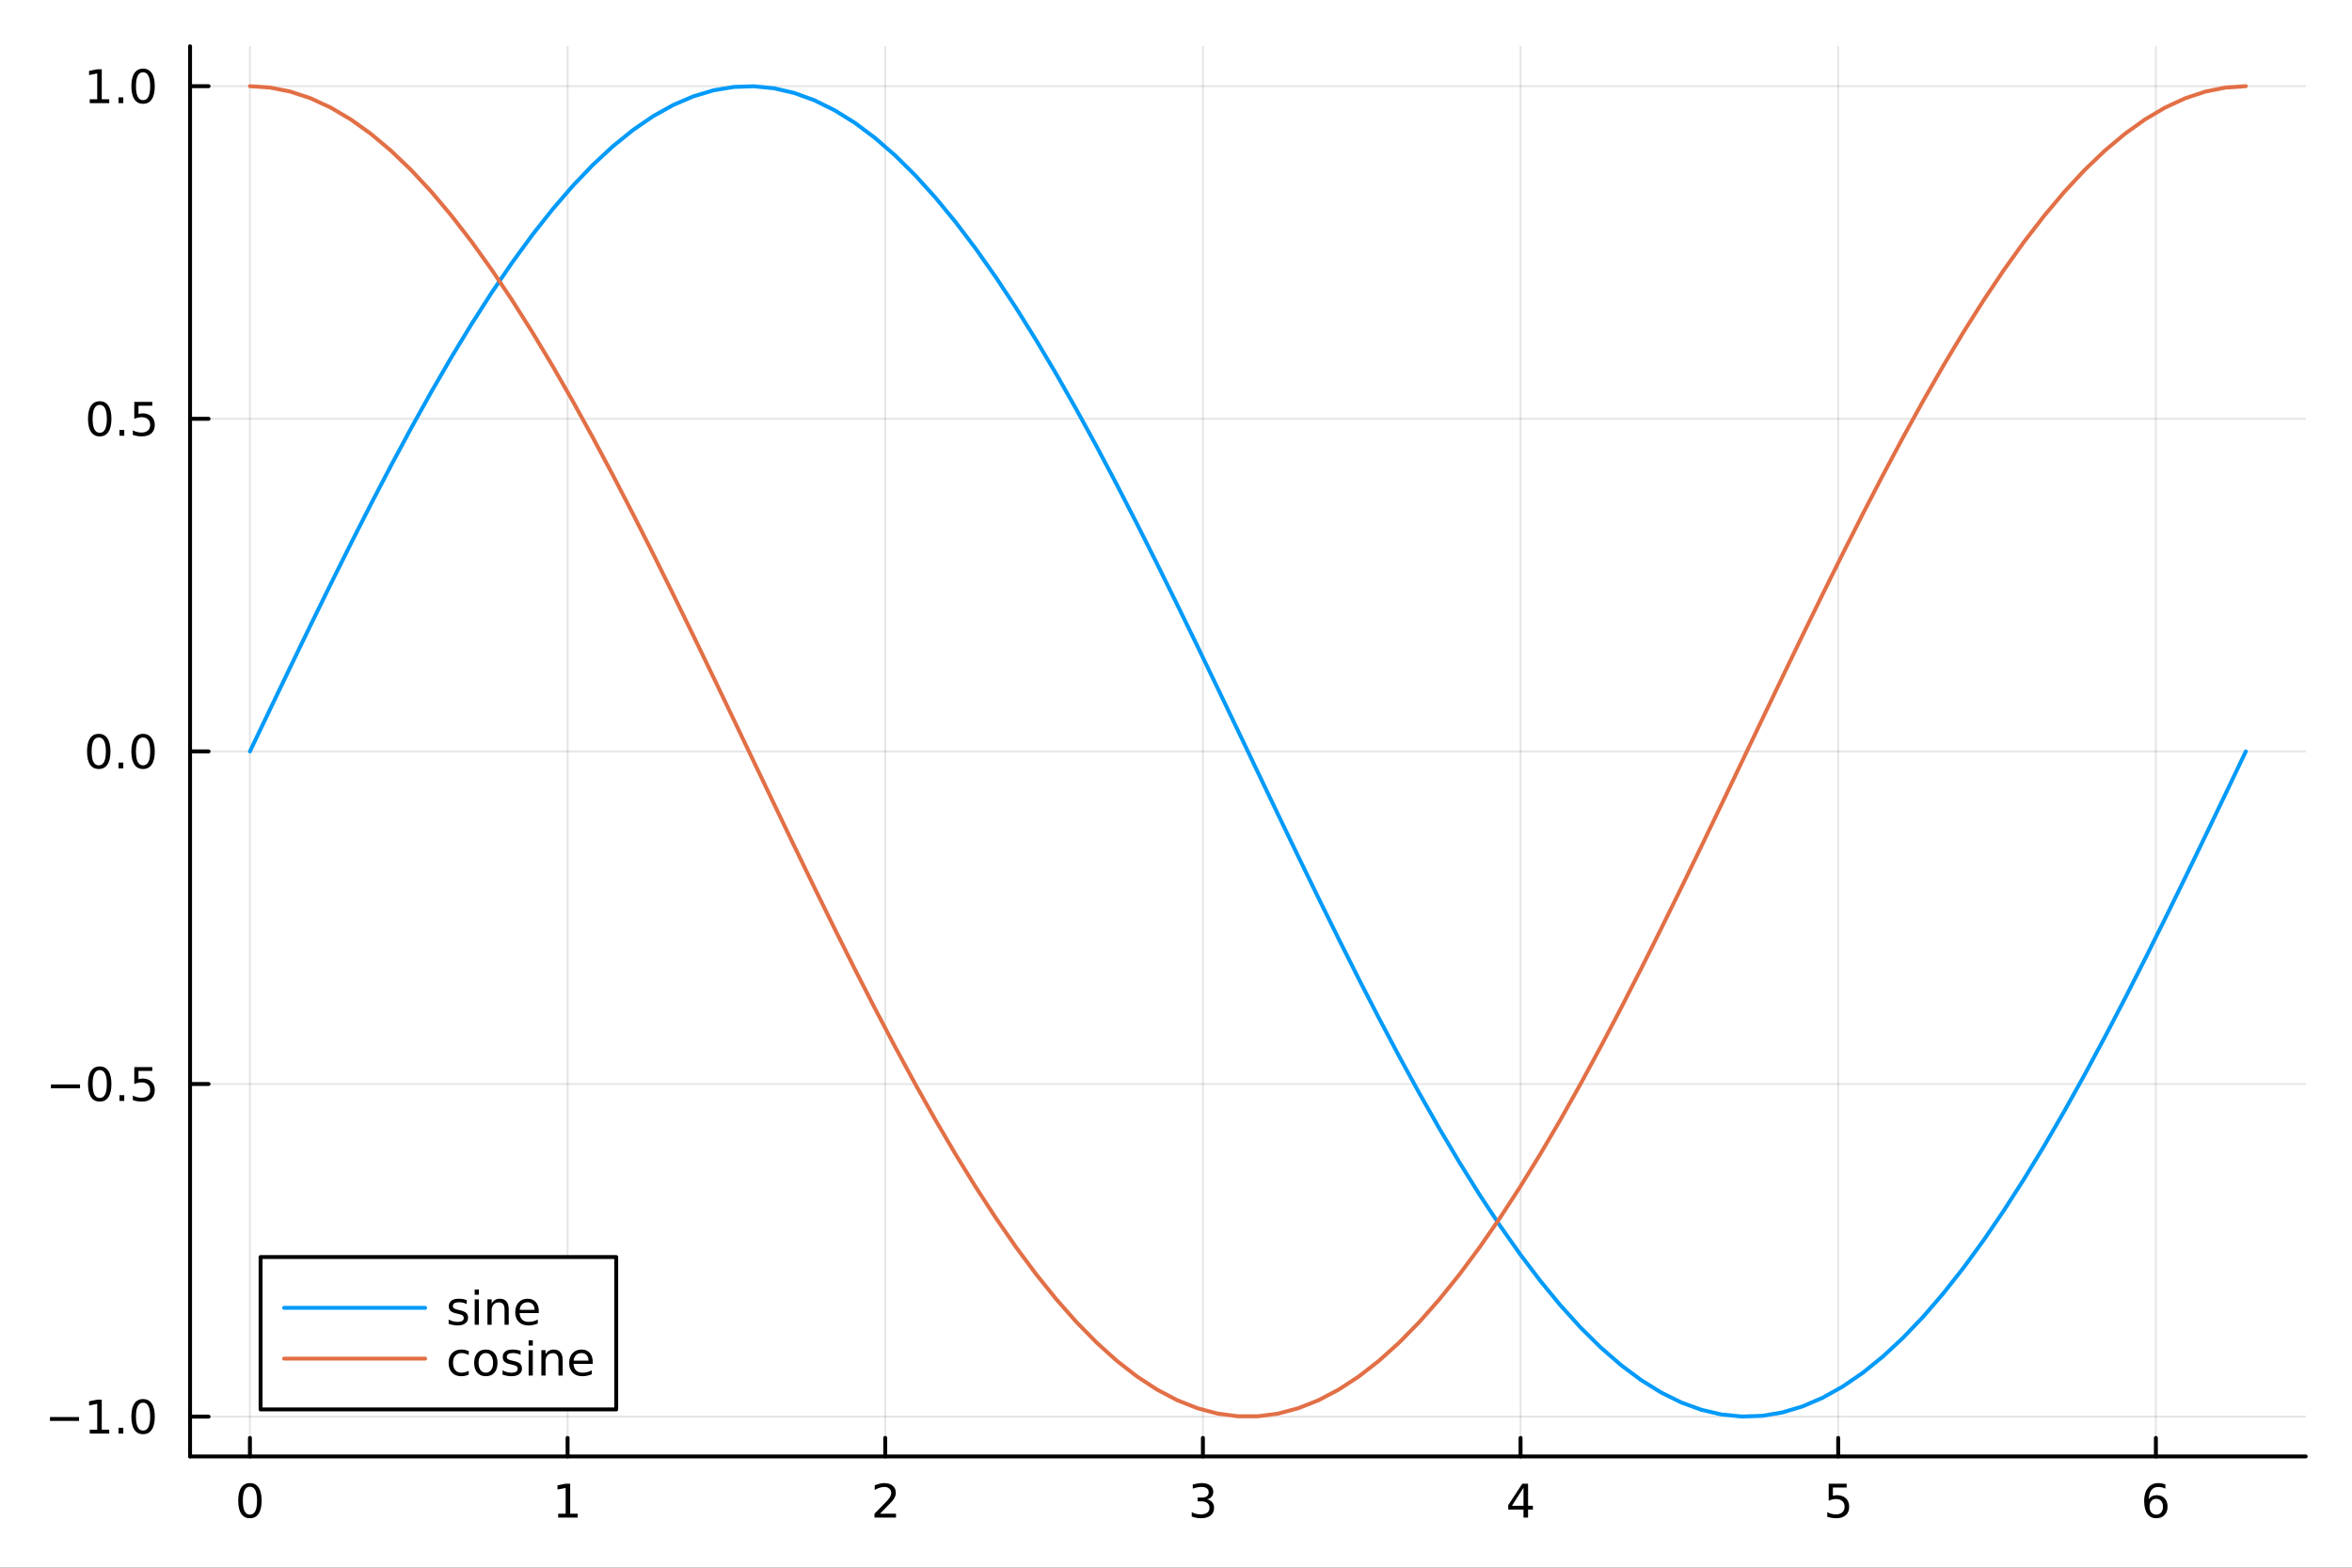 <?xml version="1.0" encoding="utf-8"?>
<svg xmlns="http://www.w3.org/2000/svg" xmlns:xlink="http://www.w3.org/1999/xlink" width="600" height="400" viewBox="0 0 2400 1600">
<rect x="0" y="0" width="2400" height="1600" fill="#333333" stroke="none"/>
<defs>
  <clipPath id="clip290">
    <rect x="0" y="0" width="2400" height="1600"/>
  </clipPath>
</defs>
<path clip-path="url(#clip290)" d="M0 1600 L2400 1600 L2400 0 L0 0  Z" fill="#ffffff" fill-rule="evenodd" fill-opacity="1"/>
<defs>
  <clipPath id="clip291">
    <rect x="480" y="0" width="1681" height="1600"/>
  </clipPath>
</defs>
<path clip-path="url(#clip290)" d="M193.936 1486.45 L2352.76 1486.45 L2352.76 47.244 L193.936 47.244  Z" fill="#ffffff" fill-rule="evenodd" fill-opacity="1"/>
<defs>
  <clipPath id="clip292">
    <rect x="193" y="47" width="2160" height="1440"/>
  </clipPath>
</defs>
<polyline clip-path="url(#clip292)" style="stroke:#000000; stroke-linecap:round; stroke-linejoin:round; stroke-width:2; stroke-opacity:0.1; fill:none" points="255.035,1486.45 255.035,47.244 "/>
<polyline clip-path="url(#clip292)" style="stroke:#000000; stroke-linecap:round; stroke-linejoin:round; stroke-width:2; stroke-opacity:0.1; fill:none" points="579.173,1486.45 579.173,47.244 "/>
<polyline clip-path="url(#clip292)" style="stroke:#000000; stroke-linecap:round; stroke-linejoin:round; stroke-width:2; stroke-opacity:0.1; fill:none" points="903.312,1486.45 903.312,47.244 "/>
<polyline clip-path="url(#clip292)" style="stroke:#000000; stroke-linecap:round; stroke-linejoin:round; stroke-width:2; stroke-opacity:0.1; fill:none" points="1227.45,1486.45 1227.45,47.244 "/>
<polyline clip-path="url(#clip292)" style="stroke:#000000; stroke-linecap:round; stroke-linejoin:round; stroke-width:2; stroke-opacity:0.1; fill:none" points="1551.59,1486.45 1551.59,47.244 "/>
<polyline clip-path="url(#clip292)" style="stroke:#000000; stroke-linecap:round; stroke-linejoin:round; stroke-width:2; stroke-opacity:0.1; fill:none" points="1875.73,1486.45 1875.73,47.244 "/>
<polyline clip-path="url(#clip292)" style="stroke:#000000; stroke-linecap:round; stroke-linejoin:round; stroke-width:2; stroke-opacity:0.1; fill:none" points="2199.87,1486.45 2199.87,47.244 "/>
<polyline clip-path="url(#clip292)" style="stroke:#000000; stroke-linecap:round; stroke-linejoin:round; stroke-width:2; stroke-opacity:0.1; fill:none" points="193.936,1445.8 2352.76,1445.8 "/>
<polyline clip-path="url(#clip292)" style="stroke:#000000; stroke-linecap:round; stroke-linejoin:round; stroke-width:2; stroke-opacity:0.1; fill:none" points="193.936,1106.34 2352.76,1106.34 "/>
<polyline clip-path="url(#clip292)" style="stroke:#000000; stroke-linecap:round; stroke-linejoin:round; stroke-width:2; stroke-opacity:0.1; fill:none" points="193.936,766.889 2352.76,766.889 "/>
<polyline clip-path="url(#clip292)" style="stroke:#000000; stroke-linecap:round; stroke-linejoin:round; stroke-width:2; stroke-opacity:0.1; fill:none" points="193.936,427.432 2352.76,427.432 "/>
<polyline clip-path="url(#clip292)" style="stroke:#000000; stroke-linecap:round; stroke-linejoin:round; stroke-width:2; stroke-opacity:0.1; fill:none" points="193.936,87.976 2352.76,87.976 "/>
<polyline clip-path="url(#clip290)" style="stroke:#000000; stroke-linecap:round; stroke-linejoin:round; stroke-width:4; stroke-opacity:1; fill:none" points="193.936,1486.45 2352.76,1486.45 "/>
<polyline clip-path="url(#clip290)" style="stroke:#000000; stroke-linecap:round; stroke-linejoin:round; stroke-width:4; stroke-opacity:1; fill:none" points="255.035,1486.45 255.035,1467.55 "/>
<polyline clip-path="url(#clip290)" style="stroke:#000000; stroke-linecap:round; stroke-linejoin:round; stroke-width:4; stroke-opacity:1; fill:none" points="579.173,1486.45 579.173,1467.55 "/>
<polyline clip-path="url(#clip290)" style="stroke:#000000; stroke-linecap:round; stroke-linejoin:round; stroke-width:4; stroke-opacity:1; fill:none" points="903.312,1486.45 903.312,1467.55 "/>
<polyline clip-path="url(#clip290)" style="stroke:#000000; stroke-linecap:round; stroke-linejoin:round; stroke-width:4; stroke-opacity:1; fill:none" points="1227.45,1486.45 1227.45,1467.55 "/>
<polyline clip-path="url(#clip290)" style="stroke:#000000; stroke-linecap:round; stroke-linejoin:round; stroke-width:4; stroke-opacity:1; fill:none" points="1551.59,1486.45 1551.59,1467.55 "/>
<polyline clip-path="url(#clip290)" style="stroke:#000000; stroke-linecap:round; stroke-linejoin:round; stroke-width:4; stroke-opacity:1; fill:none" points="1875.73,1486.45 1875.73,1467.55 "/>
<polyline clip-path="url(#clip290)" style="stroke:#000000; stroke-linecap:round; stroke-linejoin:round; stroke-width:4; stroke-opacity:1; fill:none" points="2199.87,1486.45 2199.87,1467.55 "/>
<path clip-path="url(#clip290)" d="M255.035 1517.37 Q251.424 1517.37 249.595 1520.93 Q247.789 1524.47 247.789 1531.6 Q247.789 1538.71 249.595 1542.27 Q251.424 1545.82 255.035 1545.82 Q258.669 1545.82 260.474 1542.27 Q262.303 1538.71 262.303 1531.6 Q262.303 1524.47 260.474 1520.93 Q258.669 1517.37 255.035 1517.37 M255.035 1513.66 Q260.845 1513.66 263.9 1518.27 Q266.979 1522.85 266.979 1531.6 Q266.979 1540.33 263.9 1544.94 Q260.845 1549.52 255.035 1549.52 Q249.225 1549.52 246.146 1544.94 Q243.09 1540.33 243.09 1531.6 Q243.09 1522.85 246.146 1518.27 Q249.225 1513.66 255.035 1513.66 Z" fill="#000000" fill-rule="nonzero" fill-opacity="1" /><path clip-path="url(#clip290)" d="M569.555 1544.91 L577.194 1544.91 L577.194 1518.55 L568.884 1520.21 L568.884 1515.95 L577.148 1514.29 L581.824 1514.29 L581.824 1544.91 L589.463 1544.91 L589.463 1548.85 L569.555 1548.85 L569.555 1544.91 Z" fill="#000000" fill-rule="nonzero" fill-opacity="1" /><path clip-path="url(#clip290)" d="M897.965 1544.91 L914.284 1544.91 L914.284 1548.85 L892.34 1548.85 L892.34 1544.91 Q895.002 1542.16 899.585 1537.53 Q904.191 1532.88 905.372 1531.53 Q907.617 1529.01 908.497 1527.27 Q909.4 1525.51 909.4 1523.82 Q909.4 1521.07 907.455 1519.33 Q905.534 1517.6 902.432 1517.6 Q900.233 1517.6 897.779 1518.36 Q895.349 1519.13 892.571 1520.68 L892.571 1515.95 Q895.395 1514.82 897.849 1514.24 Q900.303 1513.66 902.34 1513.66 Q907.71 1513.66 910.904 1516.35 Q914.099 1519.03 914.099 1523.52 Q914.099 1525.65 913.289 1527.57 Q912.502 1529.47 910.395 1532.07 Q909.816 1532.74 906.715 1535.95 Q903.613 1539.15 897.965 1544.91 Z" fill="#000000" fill-rule="nonzero" fill-opacity="1" /><path clip-path="url(#clip290)" d="M1231.7 1530.21 Q1235.05 1530.93 1236.93 1533.2 Q1238.83 1535.47 1238.83 1538.8 Q1238.83 1543.92 1235.31 1546.72 Q1231.79 1549.52 1225.31 1549.52 Q1223.13 1549.52 1220.82 1549.08 Q1218.53 1548.66 1216.07 1547.81 L1216.07 1543.29 Q1218.02 1544.43 1220.33 1545.01 Q1222.65 1545.58 1225.17 1545.58 Q1229.57 1545.58 1231.86 1543.85 Q1234.17 1542.11 1234.17 1538.8 Q1234.17 1535.75 1232.02 1534.03 Q1229.89 1532.3 1226.07 1532.3 L1222.05 1532.3 L1222.05 1528.45 L1226.26 1528.45 Q1229.71 1528.45 1231.54 1527.09 Q1233.36 1525.7 1233.36 1523.11 Q1233.36 1520.45 1231.47 1519.03 Q1229.59 1517.6 1226.07 1517.6 Q1224.15 1517.6 1221.95 1518.01 Q1219.75 1518.43 1217.11 1519.31 L1217.11 1515.14 Q1219.78 1514.4 1222.09 1514.03 Q1224.43 1513.66 1226.49 1513.66 Q1231.81 1513.66 1234.92 1516.09 Q1238.02 1518.5 1238.02 1522.62 Q1238.02 1525.49 1236.37 1527.48 Q1234.73 1529.45 1231.7 1530.21 Z" fill="#000000" fill-rule="nonzero" fill-opacity="1" /><path clip-path="url(#clip290)" d="M1554.6 1518.36 L1542.79 1536.81 L1554.6 1536.81 L1554.6 1518.36 M1553.37 1514.29 L1559.25 1514.29 L1559.25 1536.81 L1564.18 1536.81 L1564.18 1540.7 L1559.25 1540.7 L1559.25 1548.85 L1554.6 1548.85 L1554.6 1540.7 L1539 1540.7 L1539 1536.19 L1553.37 1514.29 Z" fill="#000000" fill-rule="nonzero" fill-opacity="1" /><path clip-path="url(#clip290)" d="M1866.01 1514.29 L1884.36 1514.29 L1884.36 1518.22 L1870.29 1518.22 L1870.29 1526.7 Q1871.31 1526.35 1872.32 1526.19 Q1873.34 1526 1874.36 1526 Q1880.15 1526 1883.53 1529.17 Q1886.91 1532.34 1886.91 1537.76 Q1886.91 1543.34 1883.44 1546.44 Q1879.96 1549.52 1873.64 1549.52 Q1871.47 1549.52 1869.2 1549.15 Q1866.95 1548.78 1864.55 1548.04 L1864.55 1543.34 Q1866.63 1544.47 1868.85 1545.03 Q1871.07 1545.58 1873.55 1545.58 Q1877.56 1545.58 1879.89 1543.48 Q1882.23 1541.37 1882.23 1537.76 Q1882.23 1534.15 1879.89 1532.04 Q1877.56 1529.94 1873.55 1529.94 Q1871.68 1529.94 1869.8 1530.35 Q1867.95 1530.77 1866.01 1531.65 L1866.01 1514.29 Z" fill="#000000" fill-rule="nonzero" fill-opacity="1" /><path clip-path="url(#clip290)" d="M2200.27 1529.7 Q2197.12 1529.7 2195.27 1531.86 Q2193.44 1534.01 2193.44 1537.76 Q2193.44 1541.49 2195.27 1543.66 Q2197.12 1545.82 2200.27 1545.82 Q2203.42 1545.82 2205.25 1543.66 Q2207.1 1541.49 2207.1 1537.76 Q2207.1 1534.01 2205.25 1531.86 Q2203.42 1529.7 2200.27 1529.7 M2209.55 1515.05 L2209.55 1519.31 Q2207.79 1518.48 2205.99 1518.04 Q2204.21 1517.6 2202.45 1517.6 Q2197.82 1517.6 2195.36 1520.72 Q2192.93 1523.85 2192.59 1530.17 Q2193.95 1528.15 2196.01 1527.09 Q2198.07 1526 2200.55 1526 Q2205.76 1526 2208.77 1529.17 Q2211.8 1532.32 2211.8 1537.76 Q2211.8 1543.08 2208.65 1546.3 Q2205.5 1549.52 2200.27 1549.52 Q2194.28 1549.52 2191.1 1544.94 Q2187.93 1540.33 2187.93 1531.6 Q2187.93 1523.41 2191.82 1518.55 Q2195.71 1513.66 2202.26 1513.66 Q2204.02 1513.66 2205.8 1514.01 Q2207.61 1514.36 2209.55 1515.05 Z" fill="#000000" fill-rule="nonzero" fill-opacity="1" /><polyline clip-path="url(#clip290)" style="stroke:#000000; stroke-linecap:round; stroke-linejoin:round; stroke-width:4; stroke-opacity:1; fill:none" points="193.936,1486.45 193.936,47.244 "/>
<polyline clip-path="url(#clip290)" style="stroke:#000000; stroke-linecap:round; stroke-linejoin:round; stroke-width:4; stroke-opacity:1; fill:none" points="193.936,1445.8 212.834,1445.8 "/>
<polyline clip-path="url(#clip290)" style="stroke:#000000; stroke-linecap:round; stroke-linejoin:round; stroke-width:4; stroke-opacity:1; fill:none" points="193.936,1106.34 212.834,1106.34 "/>
<polyline clip-path="url(#clip290)" style="stroke:#000000; stroke-linecap:round; stroke-linejoin:round; stroke-width:4; stroke-opacity:1; fill:none" points="193.936,766.889 212.834,766.889 "/>
<polyline clip-path="url(#clip290)" style="stroke:#000000; stroke-linecap:round; stroke-linejoin:round; stroke-width:4; stroke-opacity:1; fill:none" points="193.936,427.432 212.834,427.432 "/>
<polyline clip-path="url(#clip290)" style="stroke:#000000; stroke-linecap:round; stroke-linejoin:round; stroke-width:4; stroke-opacity:1; fill:none" points="193.936,87.976 212.834,87.976 "/>
<path clip-path="url(#clip290)" d="M50.992 1446.25 L80.668 1446.25 L80.668 1450.19 L50.992 1450.19 L50.992 1446.25 Z" fill="#000000" fill-rule="nonzero" fill-opacity="1" /><path clip-path="url(#clip290)" d="M91.571 1459.15 L99.21 1459.15 L99.21 1432.78 L90.899 1434.45 L90.899 1430.19 L99.163 1428.52 L103.839 1428.52 L103.839 1459.15 L111.478 1459.15 L111.478 1463.08 L91.571 1463.08 L91.571 1459.15 Z" fill="#000000" fill-rule="nonzero" fill-opacity="1" /><path clip-path="url(#clip290)" d="M120.922 1457.2 L125.807 1457.2 L125.807 1463.08 L120.922 1463.08 L120.922 1457.2 Z" fill="#000000" fill-rule="nonzero" fill-opacity="1" /><path clip-path="url(#clip290)" d="M145.992 1431.6 Q142.381 1431.6 140.552 1435.16 Q138.746 1438.71 138.746 1445.84 Q138.746 1452.94 140.552 1456.51 Q142.381 1460.05 145.992 1460.05 Q149.626 1460.05 151.431 1456.51 Q153.26 1452.94 153.26 1445.84 Q153.26 1438.71 151.431 1435.16 Q149.626 1431.6 145.992 1431.6 M145.992 1427.9 Q151.802 1427.9 154.857 1432.5 Q157.936 1437.09 157.936 1445.84 Q157.936 1454.56 154.857 1459.17 Q151.802 1463.75 145.992 1463.75 Q140.181 1463.75 137.103 1459.17 Q134.047 1454.56 134.047 1445.84 Q134.047 1437.09 137.103 1432.5 Q140.181 1427.9 145.992 1427.9 Z" fill="#000000" fill-rule="nonzero" fill-opacity="1" /><path clip-path="url(#clip290)" d="M51.987 1106.8 L81.663 1106.8 L81.663 1110.73 L51.987 1110.73 L51.987 1106.8 Z" fill="#000000" fill-rule="nonzero" fill-opacity="1" /><path clip-path="url(#clip290)" d="M101.756 1092.14 Q98.145 1092.14 96.316 1095.71 Q94.51 1099.25 94.51 1106.38 Q94.51 1113.49 96.316 1117.05 Q98.145 1120.59 101.756 1120.59 Q105.39 1120.59 107.196 1117.05 Q109.024 1113.49 109.024 1106.38 Q109.024 1099.25 107.196 1095.71 Q105.39 1092.14 101.756 1092.14 M101.756 1088.44 Q107.566 1088.44 110.621 1093.05 Q113.7 1097.63 113.7 1106.38 Q113.7 1115.11 110.621 1119.71 Q107.566 1124.3 101.756 1124.3 Q95.946 1124.3 92.867 1119.71 Q89.811 1115.11 89.811 1106.38 Q89.811 1097.63 92.867 1093.05 Q95.946 1088.44 101.756 1088.44 Z" fill="#000000" fill-rule="nonzero" fill-opacity="1" /><path clip-path="url(#clip290)" d="M121.918 1117.75 L126.802 1117.75 L126.802 1123.62 L121.918 1123.62 L121.918 1117.75 Z" fill="#000000" fill-rule="nonzero" fill-opacity="1" /><path clip-path="url(#clip290)" d="M137.033 1089.06 L155.39 1089.06 L155.39 1093 L141.316 1093 L141.316 1101.47 Q142.334 1101.13 143.353 1100.96 Q144.371 1100.78 145.39 1100.78 Q151.177 1100.78 154.556 1103.95 Q157.936 1107.12 157.936 1112.54 Q157.936 1118.12 154.464 1121.22 Q150.992 1124.3 144.672 1124.3 Q142.496 1124.3 140.228 1123.93 Q137.982 1123.56 135.575 1122.81 L135.575 1118.12 Q137.658 1119.25 139.881 1119.81 Q142.103 1120.36 144.58 1120.36 Q148.584 1120.36 150.922 1118.25 Q153.26 1116.15 153.26 1112.54 Q153.26 1108.93 150.922 1106.82 Q148.584 1104.71 144.58 1104.71 Q142.705 1104.71 140.83 1105.13 Q138.978 1105.55 137.033 1106.43 L137.033 1089.06 Z" fill="#000000" fill-rule="nonzero" fill-opacity="1" /><path clip-path="url(#clip290)" d="M100.76 752.687 Q97.149 752.687 95.321 756.252 Q93.515 759.794 93.515 766.923 Q93.515 774.03 95.321 777.595 Q97.149 781.136 100.76 781.136 Q104.395 781.136 106.2 777.595 Q108.029 774.03 108.029 766.923 Q108.029 759.794 106.2 756.252 Q104.395 752.687 100.76 752.687 M100.76 748.984 Q106.571 748.984 109.626 753.59 Q112.705 758.173 112.705 766.923 Q112.705 775.65 109.626 780.257 Q106.571 784.84 100.76 784.84 Q94.95 784.84 91.871 780.257 Q88.816 775.65 88.816 766.923 Q88.816 758.173 91.871 753.59 Q94.95 748.984 100.76 748.984 Z" fill="#000000" fill-rule="nonzero" fill-opacity="1" /><path clip-path="url(#clip290)" d="M120.922 778.289 L125.807 778.289 L125.807 784.169 L120.922 784.169 L120.922 778.289 Z" fill="#000000" fill-rule="nonzero" fill-opacity="1" /><path clip-path="url(#clip290)" d="M145.992 752.687 Q142.381 752.687 140.552 756.252 Q138.746 759.794 138.746 766.923 Q138.746 774.03 140.552 777.595 Q142.381 781.136 145.992 781.136 Q149.626 781.136 151.431 777.595 Q153.26 774.03 153.26 766.923 Q153.26 759.794 151.431 756.252 Q149.626 752.687 145.992 752.687 M145.992 748.984 Q151.802 748.984 154.857 753.59 Q157.936 758.173 157.936 766.923 Q157.936 775.65 154.857 780.257 Q151.802 784.84 145.992 784.84 Q140.181 784.84 137.103 780.257 Q134.047 775.65 134.047 766.923 Q134.047 758.173 137.103 753.59 Q140.181 748.984 145.992 748.984 Z" fill="#000000" fill-rule="nonzero" fill-opacity="1" /><path clip-path="url(#clip290)" d="M101.756 413.231 Q98.145 413.231 96.316 416.796 Q94.51 420.338 94.51 427.467 Q94.51 434.574 96.316 438.138 Q98.145 441.68 101.756 441.68 Q105.39 441.68 107.196 438.138 Q109.024 434.574 109.024 427.467 Q109.024 420.338 107.196 416.796 Q105.39 413.231 101.756 413.231 M101.756 409.527 Q107.566 409.527 110.621 414.134 Q113.7 418.717 113.7 427.467 Q113.7 436.194 110.621 440.8 Q107.566 445.384 101.756 445.384 Q95.946 445.384 92.867 440.8 Q89.811 436.194 89.811 427.467 Q89.811 418.717 92.867 414.134 Q95.946 409.527 101.756 409.527 Z" fill="#000000" fill-rule="nonzero" fill-opacity="1" /><path clip-path="url(#clip290)" d="M121.918 438.833 L126.802 438.833 L126.802 444.712 L121.918 444.712 L121.918 438.833 Z" fill="#000000" fill-rule="nonzero" fill-opacity="1" /><path clip-path="url(#clip290)" d="M137.033 410.152 L155.39 410.152 L155.39 414.088 L141.316 414.088 L141.316 422.56 Q142.334 422.213 143.353 422.051 Q144.371 421.865 145.39 421.865 Q151.177 421.865 154.556 425.037 Q157.936 428.208 157.936 433.625 Q157.936 439.203 154.464 442.305 Q150.992 445.384 144.672 445.384 Q142.496 445.384 140.228 445.013 Q137.982 444.643 135.575 443.902 L135.575 439.203 Q137.658 440.338 139.881 440.893 Q142.103 441.449 144.58 441.449 Q148.584 441.449 150.922 439.342 Q153.26 437.236 153.26 433.625 Q153.26 430.013 150.922 427.907 Q148.584 425.801 144.58 425.801 Q142.705 425.801 140.83 426.217 Q138.978 426.634 137.033 427.514 L137.033 410.152 Z" fill="#000000" fill-rule="nonzero" fill-opacity="1" /><path clip-path="url(#clip290)" d="M91.571 101.321 L99.21 101.321 L99.21 74.956 L90.899 76.622 L90.899 72.363 L99.163 70.696 L103.839 70.696 L103.839 101.321 L111.478 101.321 L111.478 105.256 L91.571 105.256 L91.571 101.321 Z" fill="#000000" fill-rule="nonzero" fill-opacity="1" /><path clip-path="url(#clip290)" d="M120.922 99.377 L125.807 99.377 L125.807 105.256 L120.922 105.256 L120.922 99.377 Z" fill="#000000" fill-rule="nonzero" fill-opacity="1" /><path clip-path="url(#clip290)" d="M145.992 73.775 Q142.381 73.775 140.552 77.34 Q138.746 80.881 138.746 88.011 Q138.746 95.117 140.552 98.682 Q142.381 102.224 145.992 102.224 Q149.626 102.224 151.431 98.682 Q153.26 95.117 153.26 88.011 Q153.26 80.881 151.431 77.34 Q149.626 73.775 145.992 73.775 M145.992 70.071 Q151.802 70.071 154.857 74.678 Q157.936 79.261 157.936 88.011 Q157.936 96.738 154.857 101.344 Q151.802 105.928 145.992 105.928 Q140.181 105.928 137.103 101.344 Q134.047 96.738 134.047 88.011 Q134.047 79.261 137.103 74.678 Q140.181 70.071 145.992 70.071 Z" fill="#000000" fill-rule="nonzero" fill-opacity="1" /><polyline clip-path="url(#clip292)" style="stroke:#009af9; stroke-linecap:round; stroke-linejoin:round; stroke-width:4; stroke-opacity:1; fill:none" points="255.035,766.889 275.607,723.829 296.179,680.944 316.751,638.404 337.322,596.381 357.894,555.045 378.466,514.562 399.038,475.096 419.61,436.804 440.182,399.841 460.754,364.356 481.326,330.492 501.898,298.385 522.47,268.165 543.042,239.953 563.614,213.863 584.186,190 604.758,168.459 625.33,149.328 645.902,132.684 666.474,118.594 687.046,107.114 707.617,98.29 728.189,92.159 748.761,88.745 769.333,88.062 789.905,90.112 810.477,94.887 831.049,102.368 851.621,112.524 872.193,125.316 892.765,140.691 913.337,158.587 933.909,178.933 954.481,201.647 975.053,226.636 995.625,253.801 1016.2,283.032 1036.77,314.211 1057.34,347.213 1077.91,381.905 1098.48,418.147 1119.06,455.793 1139.63,494.692 1160.2,534.687 1180.77,575.617 1201.34,617.317 1221.92,659.62 1242.49,702.354 1263.06,745.348 1283.63,788.429 1304.2,831.423 1324.78,874.158 1345.35,916.46 1365.92,958.16 1386.49,999.09 1407.06,1039.09 1427.64,1077.98 1448.21,1115.63 1468.78,1151.87 1489.35,1186.56 1509.92,1219.57 1530.5,1250.75 1551.07,1279.98 1571.64,1307.14 1592.21,1332.13 1612.78,1354.84 1633.35,1375.19 1653.93,1393.09 1674.5,1408.46 1695.07,1421.25 1715.64,1431.41 1736.21,1438.89 1756.79,1443.67 1777.36,1445.72 1797.93,1445.03 1818.5,1441.62 1839.07,1435.49 1859.65,1426.66 1880.22,1415.18 1900.79,1401.09 1921.36,1384.45 1941.93,1365.32 1962.51,1343.78 1983.08,1319.91 2003.65,1293.82 2024.22,1265.61 2044.79,1235.39 2065.37,1203.29 2085.94,1169.42 2106.51,1133.94 2127.08,1096.97 2147.65,1058.68 2168.23,1019.21 2188.8,978.732 2209.37,937.396 2229.94,895.374 2250.51,852.834 2271.09,809.948 2291.66,766.889 "/>
<polyline clip-path="url(#clip292)" style="stroke:#e26f46; stroke-linecap:round; stroke-linejoin:round; stroke-width:4; stroke-opacity:1; fill:none" points="255.035,87.976 275.607,89.343 296.179,93.438 316.751,100.245 337.322,109.736 357.894,121.874 378.466,136.608 399.038,153.881 419.61,173.622 440.182,195.751 460.754,220.181 481.326,246.812 501.898,275.537 522.47,306.24 543.042,338.799 563.614,373.081 584.186,408.949 604.758,446.258 625.33,484.858 645.902,524.594 666.474,565.306 687.046,606.829 707.617,648.997 728.189,691.639 748.761,734.585 769.333,777.66 789.905,820.692 810.477,863.508 831.049,905.935 851.621,947.801 872.193,988.939 892.765,1029.18 913.337,1068.37 933.909,1106.34 954.481,1142.95 975.053,1178.04 995.625,1211.48 1016.2,1243.13 1036.77,1272.86 1057.34,1300.55 1077.91,1326.09 1098.48,1349.38 1119.06,1370.33 1139.63,1388.85 1160.2,1404.86 1180.77,1418.3 1201.34,1429.12 1221.92,1437.27 1242.49,1442.73 1263.06,1445.46 1283.63,1445.46 1304.2,1442.73 1324.78,1437.27 1345.35,1429.12 1365.92,1418.3 1386.49,1404.86 1407.06,1388.85 1427.64,1370.33 1448.21,1349.38 1468.78,1326.09 1489.35,1300.55 1509.92,1272.86 1530.5,1243.13 1551.07,1211.48 1571.64,1178.04 1592.21,1142.95 1612.78,1106.34 1633.35,1068.37 1653.93,1029.18 1674.5,988.939 1695.07,947.801 1715.64,905.935 1736.21,863.508 1756.79,820.692 1777.36,777.66 1797.93,734.585 1818.5,691.639 1839.07,648.997 1859.65,606.829 1880.22,565.306 1900.79,524.594 1921.36,484.858 1941.93,446.258 1962.51,408.949 1983.08,373.081 2003.65,338.799 2024.22,306.24 2044.79,275.537 2065.37,246.812 2085.94,220.181 2106.51,195.751 2127.08,173.622 2147.65,153.881 2168.23,136.608 2188.8,121.874 2209.37,109.736 2229.94,100.245 2250.51,93.438 2271.09,89.343 2291.66,87.976 "/>
<path clip-path="url(#clip290)" d="M265.897 1438.47 L628.792 1438.47 L628.792 1282.95 L265.897 1282.95  Z" fill="#ffffff" fill-rule="evenodd" fill-opacity="1"/>
<polyline clip-path="url(#clip290)" style="stroke:#000000; stroke-linecap:round; stroke-linejoin:round; stroke-width:4; stroke-opacity:1; fill:none" points="265.897,1438.47 628.792,1438.47 628.792,1282.95 265.897,1282.95 265.897,1438.47 "/>
<polyline clip-path="url(#clip290)" style="stroke:#009af9; stroke-linecap:round; stroke-linejoin:round; stroke-width:4; stroke-opacity:1; fill:none" points="289.884,1334.79 433.805,1334.79 "/>
<path clip-path="url(#clip290)" d="M476.218 1326.91 L476.218 1330.94 Q474.412 1330.01 472.468 1329.55 Q470.523 1329.09 468.44 1329.09 Q465.269 1329.09 463.671 1330.06 Q462.097 1331.03 462.097 1332.98 Q462.097 1334.46 463.232 1335.32 Q464.366 1336.15 467.792 1336.91 L469.25 1337.24 Q473.787 1338.21 475.685 1339.99 Q477.606 1341.75 477.606 1344.92 Q477.606 1348.53 474.736 1350.64 Q471.889 1352.75 466.889 1352.75 Q464.806 1352.75 462.537 1352.33 Q460.292 1351.94 457.792 1351.13 L457.792 1346.73 Q460.153 1347.95 462.445 1348.58 Q464.736 1349.18 466.982 1349.18 Q469.991 1349.18 471.611 1348.16 Q473.231 1347.12 473.231 1345.25 Q473.231 1343.51 472.051 1342.58 Q470.894 1341.66 466.935 1340.8 L465.454 1340.45 Q461.495 1339.62 459.736 1337.91 Q457.977 1336.17 457.977 1333.16 Q457.977 1329.51 460.57 1327.51 Q463.162 1325.52 467.931 1325.52 Q470.292 1325.52 472.375 1325.87 Q474.458 1326.22 476.218 1326.91 Z" fill="#000000" fill-rule="nonzero" fill-opacity="1" /><path clip-path="url(#clip290)" d="M484.389 1326.15 L488.648 1326.15 L488.648 1352.07 L484.389 1352.07 L484.389 1326.15 M484.389 1316.06 L488.648 1316.06 L488.648 1321.45 L484.389 1321.45 L484.389 1316.06 Z" fill="#000000" fill-rule="nonzero" fill-opacity="1" /><path clip-path="url(#clip290)" d="M519.111 1336.43 L519.111 1352.07 L514.852 1352.07 L514.852 1336.57 Q514.852 1332.88 513.416 1331.06 Q511.981 1329.23 509.111 1329.23 Q505.662 1329.23 503.671 1331.43 Q501.68 1333.63 501.68 1337.42 L501.68 1352.07 L497.398 1352.07 L497.398 1326.15 L501.68 1326.15 L501.68 1330.18 Q503.208 1327.84 505.268 1326.68 Q507.352 1325.52 510.06 1325.52 Q514.528 1325.52 516.819 1328.3 Q519.111 1331.06 519.111 1336.43 Z" fill="#000000" fill-rule="nonzero" fill-opacity="1" /><path clip-path="url(#clip290)" d="M549.782 1338.05 L549.782 1340.13 L530.199 1340.13 Q530.477 1344.53 532.838 1346.84 Q535.222 1349.13 539.458 1349.13 Q541.912 1349.13 544.203 1348.53 Q546.518 1347.93 548.787 1346.73 L548.787 1350.75 Q546.495 1351.73 544.088 1352.24 Q541.68 1352.75 539.203 1352.75 Q533 1352.75 529.365 1349.13 Q525.754 1345.52 525.754 1339.37 Q525.754 1333 529.18 1329.27 Q532.629 1325.52 538.463 1325.52 Q543.694 1325.52 546.726 1328.9 Q549.782 1332.26 549.782 1338.05 M545.523 1336.8 Q545.476 1333.3 543.555 1331.22 Q541.657 1329.13 538.509 1329.13 Q534.944 1329.13 532.791 1331.15 Q530.662 1333.16 530.338 1336.82 L545.523 1336.8 Z" fill="#000000" fill-rule="nonzero" fill-opacity="1" /><polyline clip-path="url(#clip290)" style="stroke:#e26f46; stroke-linecap:round; stroke-linejoin:round; stroke-width:4; stroke-opacity:1; fill:none" points="289.884,1386.63 433.805,1386.63 "/>
<path clip-path="url(#clip290)" d="M478.301 1378.98 L478.301 1382.97 Q476.495 1381.97 474.667 1381.48 Q472.861 1380.97 471.009 1380.97 Q466.866 1380.97 464.574 1383.61 Q462.282 1386.23 462.282 1390.97 Q462.282 1395.72 464.574 1398.36 Q466.866 1400.97 471.009 1400.97 Q472.861 1400.97 474.667 1400.49 Q476.495 1399.98 478.301 1398.98 L478.301 1402.92 Q476.519 1403.75 474.597 1404.17 Q472.699 1404.59 470.546 1404.59 Q464.69 1404.59 461.241 1400.91 Q457.792 1397.22 457.792 1390.97 Q457.792 1384.63 461.264 1381 Q464.759 1377.36 470.824 1377.36 Q472.792 1377.36 474.667 1377.78 Q476.542 1378.17 478.301 1378.98 Z" fill="#000000" fill-rule="nonzero" fill-opacity="1" /><path clip-path="url(#clip290)" d="M495.755 1380.97 Q492.329 1380.97 490.338 1383.66 Q488.347 1386.32 488.347 1390.97 Q488.347 1395.63 490.315 1398.31 Q492.305 1400.97 495.755 1400.97 Q499.157 1400.97 501.148 1398.29 Q503.139 1395.6 503.139 1390.97 Q503.139 1386.37 501.148 1383.68 Q499.157 1380.97 495.755 1380.97 M495.755 1377.36 Q501.31 1377.36 504.481 1380.97 Q507.653 1384.59 507.653 1390.97 Q507.653 1397.34 504.481 1400.97 Q501.31 1404.59 495.755 1404.59 Q490.176 1404.59 487.005 1400.97 Q483.856 1397.34 483.856 1390.97 Q483.856 1384.59 487.005 1380.97 Q490.176 1377.36 495.755 1377.36 Z" fill="#000000" fill-rule="nonzero" fill-opacity="1" /><path clip-path="url(#clip290)" d="M531.24 1378.75 L531.24 1382.78 Q529.435 1381.85 527.49 1381.39 Q525.546 1380.93 523.463 1380.93 Q520.291 1380.93 518.694 1381.9 Q517.12 1382.87 517.12 1384.82 Q517.12 1386.3 518.254 1387.16 Q519.389 1387.99 522.815 1388.75 L524.273 1389.08 Q528.81 1390.05 530.708 1391.83 Q532.629 1393.59 532.629 1396.76 Q532.629 1400.37 529.759 1402.48 Q526.912 1404.59 521.912 1404.59 Q519.828 1404.59 517.56 1404.17 Q515.315 1403.78 512.815 1402.97 L512.815 1398.57 Q515.176 1399.79 517.467 1400.42 Q519.759 1401.02 522.004 1401.02 Q525.014 1401.02 526.634 1400 Q528.254 1398.96 528.254 1397.09 Q528.254 1395.35 527.074 1394.42 Q525.916 1393.5 521.958 1392.64 L520.477 1392.29 Q516.518 1391.46 514.759 1389.75 Q513 1388.01 513 1385 Q513 1381.35 515.592 1379.35 Q518.185 1377.36 522.953 1377.36 Q525.315 1377.36 527.398 1377.71 Q529.481 1378.06 531.24 1378.75 Z" fill="#000000" fill-rule="nonzero" fill-opacity="1" /><path clip-path="url(#clip290)" d="M539.412 1377.99 L543.671 1377.99 L543.671 1403.91 L539.412 1403.91 L539.412 1377.99 M539.412 1367.9 L543.671 1367.9 L543.671 1373.29 L539.412 1373.29 L539.412 1367.9 Z" fill="#000000" fill-rule="nonzero" fill-opacity="1" /><path clip-path="url(#clip290)" d="M574.134 1388.27 L574.134 1403.91 L569.874 1403.91 L569.874 1388.41 Q569.874 1384.72 568.439 1382.9 Q567.004 1381.07 564.134 1381.07 Q560.685 1381.07 558.694 1383.27 Q556.703 1385.47 556.703 1389.26 L556.703 1403.91 L552.421 1403.91 L552.421 1377.99 L556.703 1377.99 L556.703 1382.02 Q558.231 1379.68 560.291 1378.52 Q562.375 1377.36 565.083 1377.36 Q569.55 1377.36 571.842 1380.14 Q574.134 1382.9 574.134 1388.27 Z" fill="#000000" fill-rule="nonzero" fill-opacity="1" /><path clip-path="url(#clip290)" d="M604.805 1389.89 L604.805 1391.97 L585.222 1391.97 Q585.499 1396.37 587.861 1398.68 Q590.245 1400.97 594.481 1400.97 Q596.935 1400.97 599.226 1400.37 Q601.541 1399.77 603.81 1398.57 L603.81 1402.59 Q601.518 1403.57 599.11 1404.08 Q596.703 1404.59 594.226 1404.59 Q588.023 1404.59 584.388 1400.97 Q580.777 1397.36 580.777 1391.21 Q580.777 1384.84 584.203 1381.11 Q587.652 1377.36 593.485 1377.36 Q598.717 1377.36 601.749 1380.74 Q604.805 1384.1 604.805 1389.89 M600.546 1388.64 Q600.499 1385.14 598.578 1383.06 Q596.68 1380.97 593.532 1380.97 Q589.967 1380.97 587.814 1382.99 Q585.685 1385 585.361 1388.66 L600.546 1388.64 Z" fill="#000000" fill-rule="nonzero" fill-opacity="1" /></svg>
